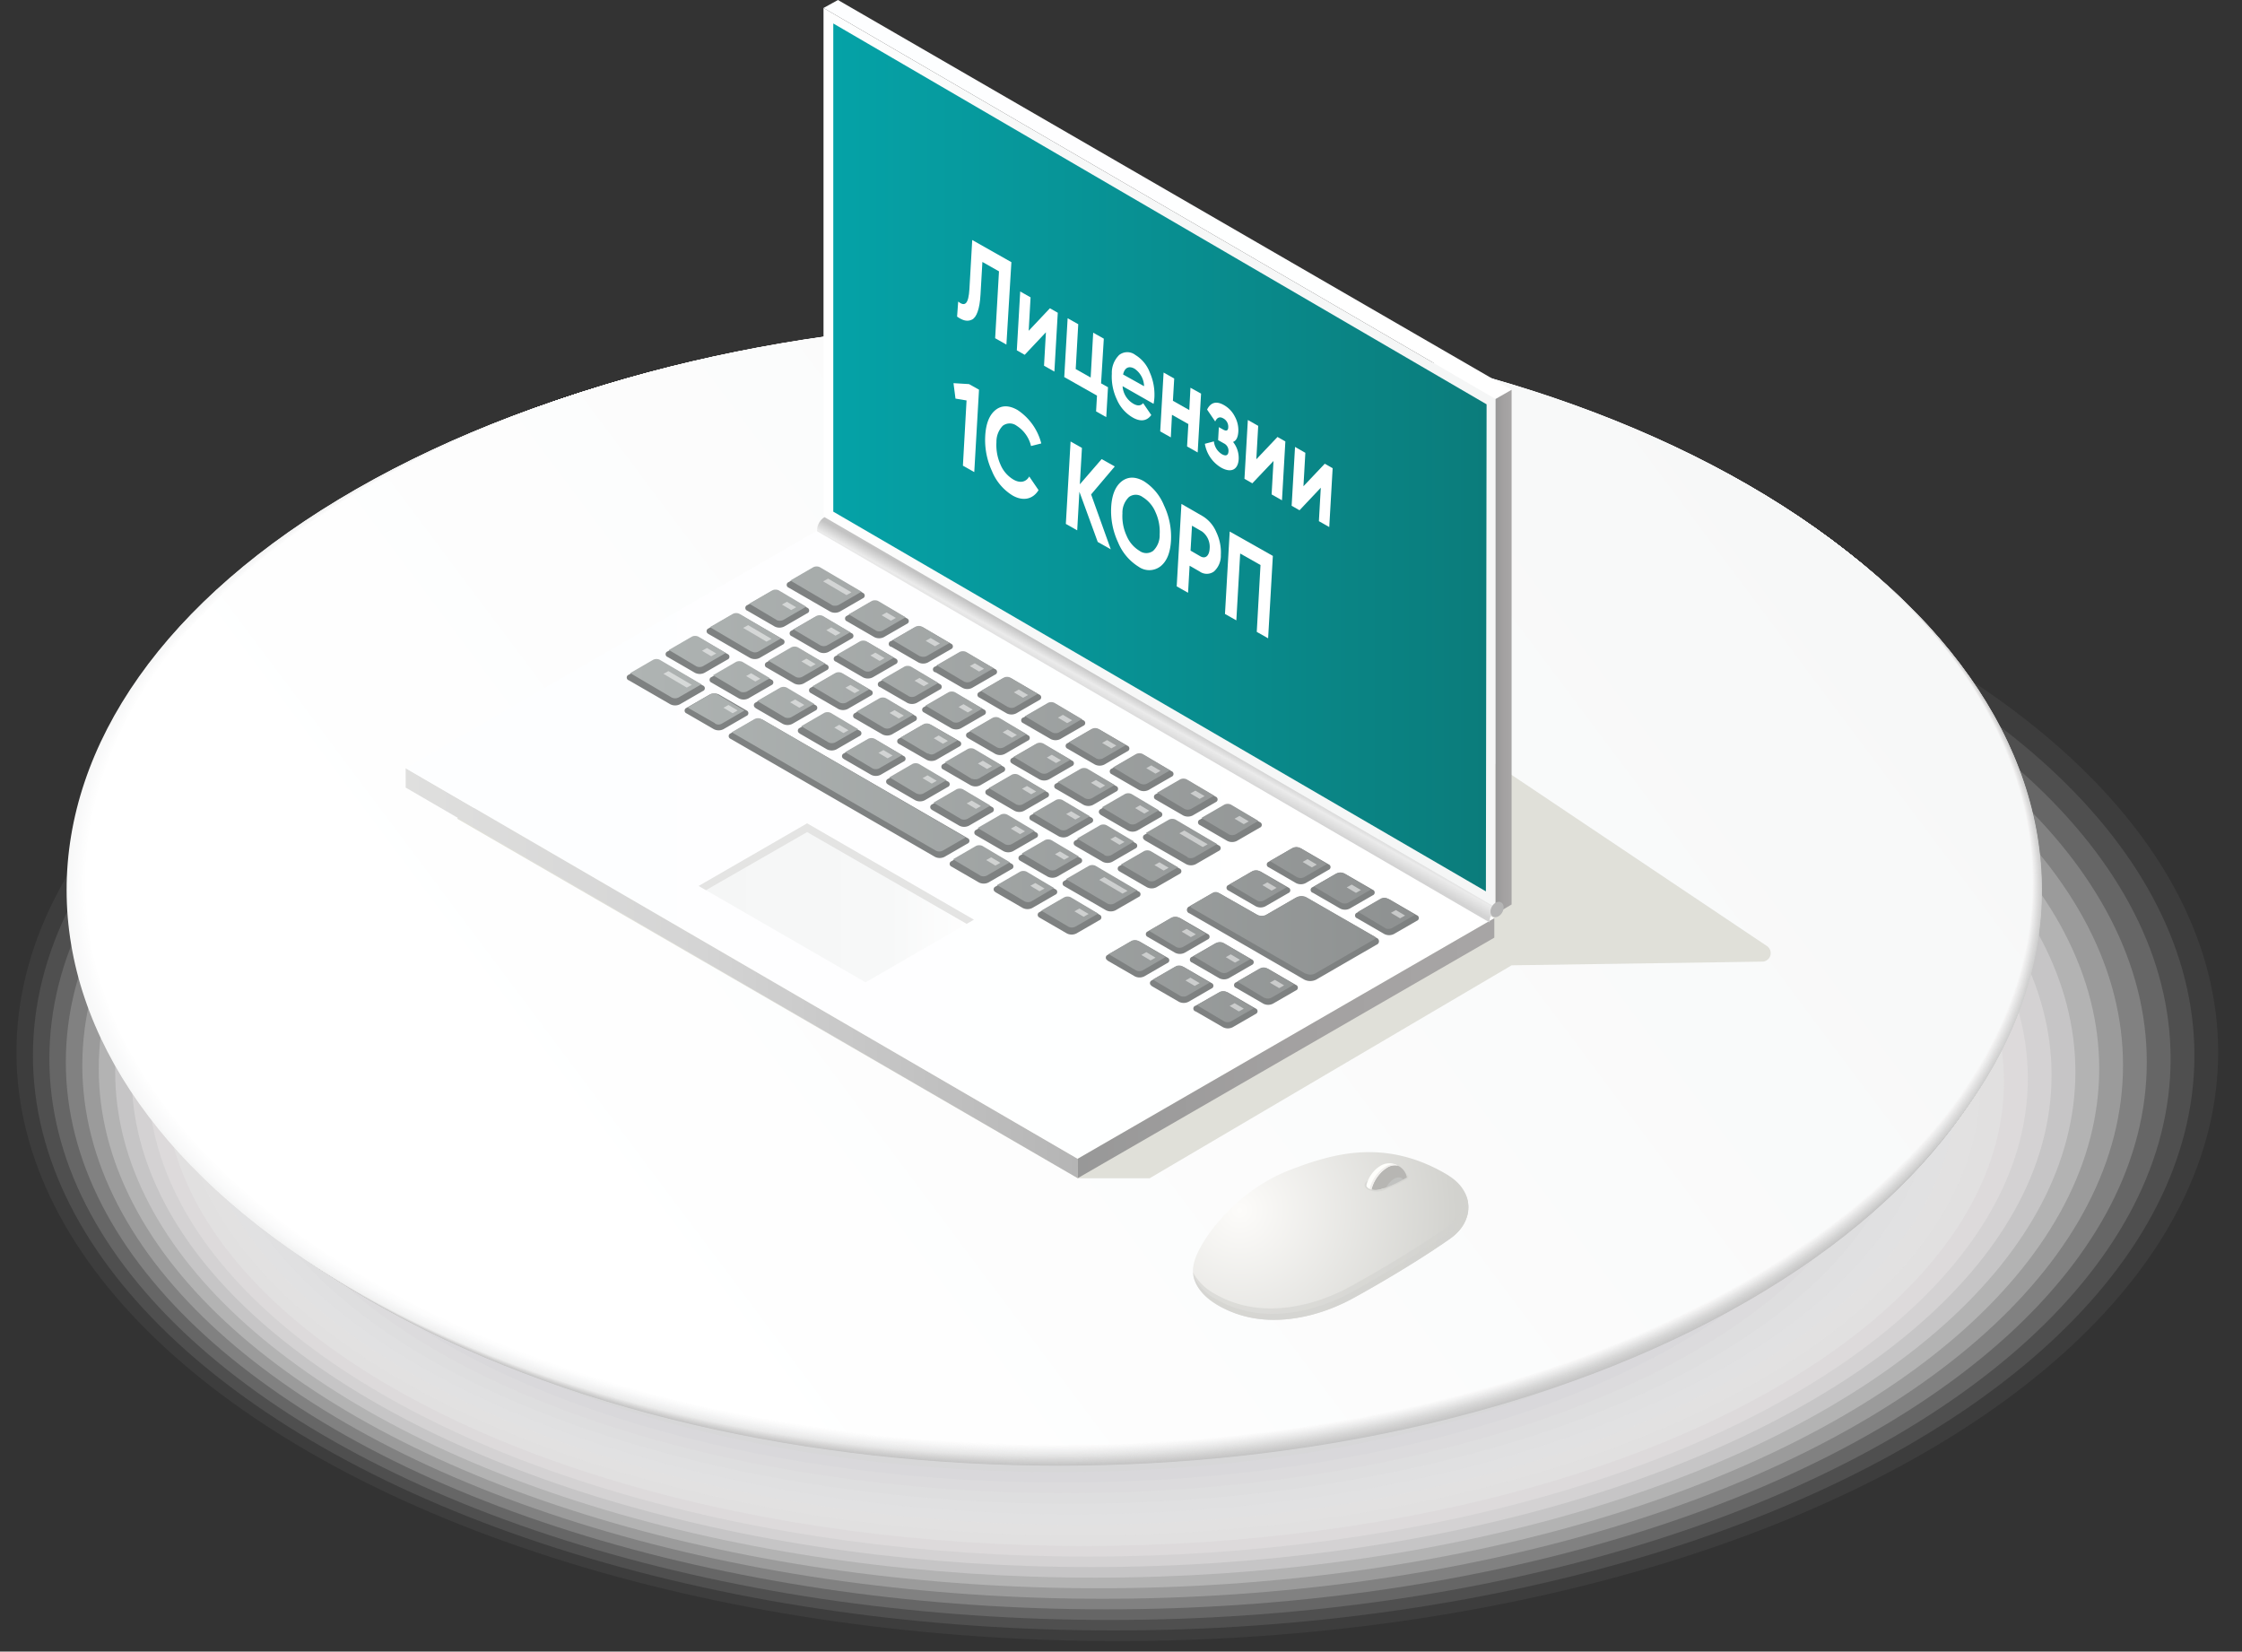 <svg xmlns="http://www.w3.org/2000/svg" xmlns:xlink="http://www.w3.org/1999/xlink" viewBox="0 0 450 331.48"><rect x="0" y="0" width="450" height="331.48" fill="#333333" stroke="none"/><defs><style>.cls-1{fill:none;}.cls-2{isolation:isolate;}.cls-3,.cls-69,.cls-85,.cls-89{mix-blend-mode:multiply;}.cls-4,.cls-80,.cls-91{fill:#fff;}.cls-4{opacity:0;}.cls-5{fill:#fbfbfb;opacity:0.05;}.cls-6{fill:#f8f7f7;opacity:0.1;}.cls-7{fill:#f5f5f5;opacity:0.14;}.cls-8{fill:#f3f2f2;opacity:0.19;}.cls-9{fill:#f0f0f0;opacity:0.24;}.cls-10{fill:#eee;opacity:0.29;}.cls-11{fill:#ecebec;opacity:0.33;}.cls-12{fill:#eae9e9;opacity:0.38;}.cls-13{fill:#e8e7e7;opacity:0.43;}.cls-14{fill:#e5e5e5;opacity:0.48;}.cls-15{fill:#e3e3e3;opacity:0.52;}.cls-16{fill:#e1e1e2;opacity:0.57;}.cls-17{fill:#dfdfe0;opacity:0.62;}.cls-18{fill:#ddddde;opacity:0.67;}.cls-19{fill:#dbdadc;opacity:0.71;}.cls-20{fill:#d8d8da;opacity:0.76;}.cls-21{fill:#d6d6d8;opacity:0.81;}.cls-22{fill:#d4d4d6;opacity:0.86;}.cls-23{fill:#d2d3d4;opacity:0.9;}.cls-24{fill:#d0d1d2;opacity:0.95;}.cls-25{fill:#cecfd0;}.cls-26{fill:#c4c4c4;}.cls-26,.cls-27,.cls-28,.cls-29,.cls-30,.cls-31,.cls-32,.cls-33,.cls-34,.cls-35,.cls-36,.cls-37,.cls-38,.cls-39,.cls-40,.cls-41,.cls-42,.cls-43,.cls-44,.cls-45,.cls-46,.cls-47,.cls-48,.cls-49,.cls-50,.cls-51,.cls-52,.cls-53,.cls-54,.cls-55,.cls-56,.cls-57,.cls-58,.cls-59,.cls-60,.cls-61,.cls-62,.cls-63,.cls-64,.cls-65,.cls-66,.cls-67,.cls-68{fill-rule:evenodd;}.cls-27{fill:url(#linear-gradient);}.cls-28{fill:url(#linear-gradient-2);}.cls-29{fill:url(#linear-gradient-3);}.cls-30{fill:url(#linear-gradient-4);}.cls-31{fill:url(#linear-gradient-5);}.cls-32{fill:url(#linear-gradient-6);}.cls-33{fill:url(#linear-gradient-7);}.cls-34{fill:url(#linear-gradient-8);}.cls-35{fill:url(#linear-gradient-9);}.cls-36{fill:url(#linear-gradient-10);}.cls-37{fill:url(#linear-gradient-11);}.cls-38{fill:url(#linear-gradient-12);}.cls-39{fill:url(#linear-gradient-13);}.cls-40{fill:url(#linear-gradient-14);}.cls-41{fill:url(#linear-gradient-15);}.cls-42{fill:url(#linear-gradient-16);}.cls-43{fill:url(#linear-gradient-17);}.cls-44{fill:url(#linear-gradient-18);}.cls-45{fill:url(#linear-gradient-19);}.cls-46{fill:url(#linear-gradient-20);}.cls-47{fill:url(#Безымянный_градиент_650);}.cls-48{fill:url(#linear-gradient-21);}.cls-49{fill:url(#linear-gradient-22);}.cls-50{fill:url(#linear-gradient-23);}.cls-51{fill:url(#linear-gradient-24);}.cls-52{fill:url(#linear-gradient-25);}.cls-53{fill:url(#linear-gradient-26);}.cls-54{fill:url(#linear-gradient-27);}.cls-55{fill:url(#linear-gradient-28);}.cls-56{fill:url(#linear-gradient-29);}.cls-57{fill:url(#linear-gradient-30);}.cls-58{fill:url(#linear-gradient-31);}.cls-59{fill:url(#linear-gradient-32);}.cls-60{fill:url(#linear-gradient-33);}.cls-61{fill:url(#linear-gradient-34);}.cls-62{fill:url(#linear-gradient-35);}.cls-63{fill:url(#linear-gradient-36);}.cls-64{fill:url(#linear-gradient-37);}.cls-65{fill:url(#linear-gradient-38);}.cls-66{fill:url(#linear-gradient-39);}.cls-67{fill:url(#linear-gradient-40);}.cls-68{fill:url(#Безымянный_градиент_3084);}.cls-69{fill:#e0e0d9;}.cls-70{fill:url(#Безымянный_градиент_113);}.cls-71{fill:url(#Безымянный_градиент_2581);}.cls-72{fill:url(#Безымянный_градиент_120);}.cls-73{fill:url(#Безымянный_градиент_116);}.cls-74{fill:url(#Безымянный_градиент_120-2);}.cls-75{fill:url(#GradientFill_121);}.cls-76{fill:url(#GradientFill_121-2);}.cls-77{fill:#7e8181;}.cls-78{fill:url(#Безымянный_градиент_301);}.cls-79{fill:url(#Безымянный_градиент_113-2);}.cls-80,.cls-89{opacity:0.5;}.cls-81{fill:#e4e4e3;}.cls-82{fill:url(#Безымянный_градиент_284);}.cls-83{fill:url(#Безымянный_градиент_116-2);}.cls-84{fill:url(#Безымянный_градиент_260);}.cls-85{fill:#d2d2ce;opacity:0.6;}.cls-86{clip-path:url(#clip-path);}.cls-87{fill:#fffffc;}.cls-88{fill:#b7b6b3;}.cls-89{fill:#cdcfce;}.cls-90{fill:#f1efed;}</style><linearGradient id="linear-gradient" x1="17.03" y1="181.18" x2="408.06" y2="181.18" gradientUnits="userSpaceOnUse"><stop offset="0" stop-color="#c6c6c6"/><stop offset="1" stop-color="#c5c4c4"/></linearGradient><linearGradient id="linear-gradient-2" x1="16.85" y1="181.06" x2="408.15" y2="181.06" gradientUnits="userSpaceOnUse"><stop offset="0" stop-color="#c9c8c8"/><stop offset="1" stop-color="#c5c5c5"/></linearGradient><linearGradient id="linear-gradient-3" x1="16.66" y1="180.93" x2="408.24" y2="180.93" gradientUnits="userSpaceOnUse"><stop offset="0" stop-color="#cbcaca"/><stop offset="1" stop-color="#c5c5c5"/></linearGradient><linearGradient id="linear-gradient-4" x1="16.48" y1="180.8" x2="408.33" y2="180.8" gradientUnits="userSpaceOnUse"><stop offset="0" stop-color="#cdcdcd"/><stop offset="1" stop-color="#c6c6c6"/></linearGradient><linearGradient id="linear-gradient-5" x1="16.29" y1="180.67" x2="408.42" y2="180.67" gradientUnits="userSpaceOnUse"><stop offset="0" stop-color="#cfcfcf"/><stop offset="1" stop-color="#c6c6c6"/></linearGradient><linearGradient id="linear-gradient-6" x1="16.11" y1="180.55" x2="408.51" y2="180.55" gradientUnits="userSpaceOnUse"><stop offset="0" stop-color="#d2d1d1"/><stop offset="1" stop-color="#c7c7c7"/></linearGradient><linearGradient id="linear-gradient-7" x1="15.92" y1="180.42" x2="408.6" y2="180.42" gradientUnits="userSpaceOnUse"><stop offset="0" stop-color="#d4d4d3"/><stop offset="1" stop-color="#c7c7c7"/></linearGradient><linearGradient id="linear-gradient-8" x1="15.74" y1="180.29" x2="408.69" y2="180.29" gradientUnits="userSpaceOnUse"><stop offset="0" stop-color="#d6d6d6"/><stop offset="1" stop-color="#c8c7c7"/></linearGradient><linearGradient id="linear-gradient-9" x1="15.55" y1="180.17" x2="408.78" y2="180.17" gradientUnits="userSpaceOnUse"><stop offset="0" stop-color="#d9d8d8"/><stop offset="1" stop-color="#c8c8c8"/></linearGradient><linearGradient id="linear-gradient-10" x1="15.37" y1="180.04" x2="408.86" y2="180.04" gradientUnits="userSpaceOnUse"><stop offset="0" stop-color="#dbdbda"/><stop offset="1" stop-color="#c9c8c8"/></linearGradient><linearGradient id="linear-gradient-11" x1="15.18" y1="179.91" x2="408.95" y2="179.91" gradientUnits="userSpaceOnUse"><stop offset="0" stop-color="#ddd"/><stop offset="1" stop-color="#c9c9c9"/></linearGradient><linearGradient id="linear-gradient-12" x1="15" y1="179.78" x2="409.04" y2="179.78" gradientUnits="userSpaceOnUse"><stop offset="0" stop-color="#e0e0df"/><stop offset="1" stop-color="#cac9c9"/></linearGradient><linearGradient id="linear-gradient-13" x1="14.81" y1="179.66" x2="409.13" y2="179.66" gradientUnits="userSpaceOnUse"><stop offset="0" stop-color="#e2e2e2"/><stop offset="1" stop-color="#cacaca"/></linearGradient><linearGradient id="linear-gradient-14" x1="14.63" y1="179.53" x2="409.22" y2="179.53" gradientUnits="userSpaceOnUse"><stop offset="0" stop-color="#e5e4e4"/><stop offset="1" stop-color="#cacaca"/></linearGradient><linearGradient id="linear-gradient-15" x1="14.45" y1="179.4" x2="409.31" y2="179.4" gradientUnits="userSpaceOnUse"><stop offset="0" stop-color="#e7e7e7"/><stop offset="1" stop-color="#cbcbcb"/></linearGradient><linearGradient id="linear-gradient-16" x1="14.26" y1="179.27" x2="409.4" y2="179.27" gradientUnits="userSpaceOnUse"><stop offset="0" stop-color="#eae9e9"/><stop offset="1" stop-color="#cbcbcb"/></linearGradient><linearGradient id="linear-gradient-17" x1="14.08" y1="179.15" x2="409.49" y2="179.15" gradientUnits="userSpaceOnUse"><stop offset="0" stop-color="#ececec"/><stop offset="1" stop-color="#ccc"/></linearGradient><linearGradient id="linear-gradient-18" x1="13.89" y1="179.02" x2="409.58" y2="179.02" gradientUnits="userSpaceOnUse"><stop offset="0" stop-color="#efefef"/><stop offset="1" stop-color="#ccc"/></linearGradient><linearGradient id="linear-gradient-19" x1="13.71" y1="178.89" x2="409.67" y2="178.89" gradientUnits="userSpaceOnUse"><stop offset="0" stop-color="#f2f1f1"/><stop offset="1" stop-color="#cdcdcc"/></linearGradient><linearGradient id="linear-gradient-20" x1="13.52" y1="178.77" x2="409.76" y2="178.77" gradientUnits="userSpaceOnUse"><stop offset="0" stop-color="#f4f4f4"/><stop offset="1" stop-color="#cdcdcd"/></linearGradient><linearGradient id="Безымянный_градиент_650" x1="13.34" y1="178.64" x2="409.85" y2="178.64" gradientUnits="userSpaceOnUse"><stop offset="0" stop-color="#f7f8f8"/><stop offset="1" stop-color="#cececd"/></linearGradient><linearGradient id="linear-gradient-21" x1="16.43" y1="184.54" x2="409.36" y2="172.51" gradientUnits="userSpaceOnUse"><stop offset="0" stop-color="#f8f8f8"/><stop offset="1" stop-color="#cfcfcf"/></linearGradient><linearGradient id="linear-gradient-22" x1="19.81" y1="190.25" x2="408.57" y2="166.43" gradientUnits="userSpaceOnUse"><stop offset="0" stop-color="#f8f8f8"/><stop offset="1" stop-color="#d1d1d1"/></linearGradient><linearGradient id="linear-gradient-23" x1="23.47" y1="195.75" x2="407.48" y2="160.4" gradientUnits="userSpaceOnUse"><stop offset="0" stop-color="#f8f9f9"/><stop offset="1" stop-color="#d3d3d3"/></linearGradient><linearGradient id="linear-gradient-24" x1="27.38" y1="201.02" x2="406.09" y2="154.44" gradientUnits="userSpaceOnUse"><stop offset="0" stop-color="#f8f9f9"/><stop offset="1" stop-color="#d5d5d5"/></linearGradient><linearGradient id="linear-gradient-25" x1="31.55" y1="206.07" x2="404.4" y2="148.58" gradientUnits="userSpaceOnUse"><stop offset="0" stop-color="#f9f9f9"/><stop offset="1" stop-color="#d7d7d6"/></linearGradient><linearGradient id="linear-gradient-26" x1="35.93" y1="210.86" x2="402.43" y2="142.82" gradientUnits="userSpaceOnUse"><stop offset="0" stop-color="#f9f9fa"/><stop offset="1" stop-color="#d9d8d8"/></linearGradient><linearGradient id="linear-gradient-27" x1="40.53" y1="215.4" x2="400.18" y2="137.17" gradientUnits="userSpaceOnUse"><stop offset="0" stop-color="#f9fafa"/><stop offset="1" stop-color="#dbdada"/></linearGradient><linearGradient id="linear-gradient-28" x1="45.31" y1="219.67" x2="397.66" y2="131.67" gradientUnits="userSpaceOnUse"><stop offset="0" stop-color="#fafafa"/><stop offset="1" stop-color="#dddcdc"/></linearGradient><linearGradient id="linear-gradient-29" x1="50.27" y1="223.67" x2="394.87" y2="126.31" gradientUnits="userSpaceOnUse"><stop offset="0" stop-color="#fafafb"/><stop offset="1" stop-color="#dedede"/></linearGradient><linearGradient id="linear-gradient-30" x1="55.38" y1="227.39" x2="391.84" y2="121.11" gradientUnits="userSpaceOnUse"><stop offset="0" stop-color="#fafbfb"/><stop offset="1" stop-color="#e0e0e0"/></linearGradient><linearGradient id="linear-gradient-31" x1="60.61" y1="230.83" x2="388.57" y2="116.09" gradientUnits="userSpaceOnUse"><stop offset="0" stop-color="#fbfbfb"/><stop offset="1" stop-color="#e2e2e2"/></linearGradient><linearGradient id="linear-gradient-32" x1="65.96" y1="233.98" x2="385.07" y2="111.25" gradientUnits="userSpaceOnUse"><stop offset="0" stop-color="#fbfbfc"/><stop offset="1" stop-color="#e4e4e4"/></linearGradient><linearGradient id="linear-gradient-33" x1="71.4" y1="236.84" x2="381.36" y2="106.61" gradientUnits="userSpaceOnUse"><stop offset="0" stop-color="#fcfcfc"/><stop offset="1" stop-color="#e7e6e6"/></linearGradient><linearGradient id="linear-gradient-34" x1="76.92" y1="239.4" x2="377.44" y2="102.18" gradientUnits="userSpaceOnUse"><stop offset="0" stop-color="#fcfcfc"/><stop offset="1" stop-color="#e8e8e8"/></linearGradient><linearGradient id="linear-gradient-35" x1="82.48" y1="241.68" x2="373.34" y2="97.96" gradientUnits="userSpaceOnUse"><stop offset="0" stop-color="#fcfdfd"/><stop offset="1" stop-color="#eaeaea"/></linearGradient><linearGradient id="linear-gradient-36" x1="88.08" y1="243.67" x2="369.06" y2="93.97" gradientUnits="userSpaceOnUse"><stop offset="0" stop-color="#fdfdfd"/><stop offset="1" stop-color="#ececec"/></linearGradient><linearGradient id="linear-gradient-37" x1="93.7" y1="245.37" x2="364.62" y2="90.2" gradientUnits="userSpaceOnUse"><stop offset="0" stop-color="#fdfdfd"/><stop offset="1" stop-color="#efeeee"/></linearGradient><linearGradient id="linear-gradient-38" x1="99.31" y1="246.79" x2="360.04" y2="86.67" gradientUnits="userSpaceOnUse"><stop offset="0" stop-color="#fefefe"/><stop offset="1" stop-color="#f1f0f0"/></linearGradient><linearGradient id="linear-gradient-39" x1="104.9" y1="247.94" x2="355.34" y2="83.38" gradientUnits="userSpaceOnUse"><stop offset="0" stop-color="#fefefe"/><stop offset="1" stop-color="#f3f3f3"/></linearGradient><linearGradient id="linear-gradient-40" x1="110.45" y1="248.82" x2="350.52" y2="80.34" gradientUnits="userSpaceOnUse"><stop offset="0" stop-color="#fff"/><stop offset="1" stop-color="#f5f5f5"/></linearGradient><linearGradient id="Безымянный_градиент_3084" x1="115.94" y1="249.43" x2="345.61" y2="77.54" gradientUnits="userSpaceOnUse"><stop offset="0" stop-color="#fff"/><stop offset="1" stop-color="#f7f8f8"/></linearGradient><linearGradient id="Безымянный_градиент_113" x1="2843.17" y1="92.52" x2="2978.06" y2="92.52" gradientTransform="matrix(-1, 0, 0, 1, 3143.35, 0)" gradientUnits="userSpaceOnUse"><stop offset="0" stop-color="#f5f6f6"/><stop offset="0.69" stop-color="#f7f8f8"/><stop offset="0.98" stop-color="#fefefe"/><stop offset="1" stop-color="#fff"/></linearGradient><linearGradient id="Безымянный_градиент_2581" x1="2844.98" y1="91.8" x2="2976.11" y2="91.8" gradientTransform="matrix(-1, 0, 0, 1, 3143.35, 0)" gradientUnits="userSpaceOnUse"><stop offset="0" stop-color="#0b7c7b"/><stop offset="1" stop-color="#05a2a7"/></linearGradient><linearGradient id="Безымянный_градиент_120" x1="-9399.47" y1="40.04" x2="-9261.35" y2="40.04" gradientTransform="translate(9564.76)" gradientUnits="userSpaceOnUse"><stop offset="0" stop-color="#fdfeff"/><stop offset="1" stop-color="#fff"/></linearGradient><linearGradient id="Безымянный_градиент_116" x1="-9483.34" y1="195.32" x2="-9348.44" y2="195.32" gradientTransform="translate(9564.76)" gradientUnits="userSpaceOnUse"><stop offset="0" stop-color="#dfdfde"/><stop offset="0.44" stop-color="#d4d4d4"/><stop offset="1" stop-color="#b5b5b5"/></linearGradient><linearGradient id="Безымянный_градиент_120-2" x1="-9483.34" y1="169.24" x2="-9264.83" y2="169.24" xlink:href="#Безымянный_градиент_120"/><linearGradient id="GradientFill_121" x1="429.1" y1="210.37" x2="519.45" y2="210.37" gradientTransform="matrix(-1, 0, 0, 1, 735.76, 0)" gradientUnits="userSpaceOnUse"><stop offset="0" stop-color="#a8a6a6"/><stop offset="0.52" stop-color="#a3a1a1"/><stop offset="1" stop-color="#989898"/></linearGradient><linearGradient id="GradientFill_121-2" x1="432.36" y1="130.83" x2="435.58" y2="130.83" xlink:href="#GradientFill_121"/><linearGradient id="Безымянный_градиент_301" x1="451.75" y1="159.42" x2="609.27" y2="159.42" gradientTransform="matrix(-1, 0, 0, 1, 735.76, 0)" gradientUnits="userSpaceOnUse"><stop offset="0" stop-color="#8e9191"/><stop offset="1" stop-color="#afb4b3"/></linearGradient><linearGradient id="Безымянный_градиент_113-2" x1="-9424.52" y1="181.2" x2="-9369.29" y2="181.2" gradientTransform="translate(9564.76)" xlink:href="#Безымянный_градиент_113"/><linearGradient id="Безымянный_градиент_284" x1="-9333.8" y1="146.38" x2="-9331.62" y2="142.48" gradientTransform="translate(9564.76)" gradientUnits="userSpaceOnUse"><stop offset="0" stop-color="#d3d3d3"/><stop offset="0.52" stop-color="#ebebeb"/><stop offset="1" stop-color="#c3c3c3"/></linearGradient><linearGradient id="Безымянный_градиент_116-2" x1="1599.22" y1="3064.32" x2="1601.76" y2="3064.32" gradientTransform="matrix(0, -0.93, -0.96, 0, 3248.67, 1676.57)" xlink:href="#Безымянный_градиент_116"/><radialGradient id="Безымянный_градиент_260" cx="2232.69" cy="242.88" r="43.63" gradientTransform="matrix(-1, 0, 0, 1, 2481.48, 0)" gradientUnits="userSpaceOnUse"><stop offset="0" stop-color="#fdfcfa"/><stop offset="1" stop-color="#d2d2ce"/></radialGradient><clipPath id="clip-path"><path class="cls-1" d="M282.52,236.25s-4.13,2.39-6.23,2.58a3.06,3.06,0,0,1-1.48-.26c-.51-.25-.81-.76-.62-1.78l.89-4.43s4-3.51,5.76-1.47S283.11,234.89,282.52,236.25Z"/></clipPath></defs><title>corp_1</title><g class="cls-2"><g id="Layer_2" data-name="Layer 2"><g id="Layer_1-2" data-name="Layer 1"><g class="cls-3"><ellipse class="cls-4" cx="225" cy="210.53" rx="225" ry="120.95"/><ellipse class="cls-5" cx="224.26" cy="211.19" rx="220.96" ry="118.18"/><ellipse class="cls-6" cx="223.53" cy="211.84" rx="216.92" ry="115.4"/><ellipse class="cls-7" cx="222.79" cy="212.5" rx="212.88" ry="112.63"/><ellipse class="cls-8" cx="222.05" cy="213.15" rx="208.84" ry="109.85"/><ellipse class="cls-9" cx="221.32" cy="213.81" rx="204.8" ry="107.07"/><ellipse class="cls-10" cx="220.58" cy="214.47" rx="200.76" ry="104.3"/><ellipse class="cls-11" cx="219.84" cy="215.12" rx="196.72" ry="101.52"/><ellipse class="cls-12" cx="219.1" cy="215.78" rx="192.68" ry="98.74"/><ellipse class="cls-13" cx="218.37" cy="216.44" rx="188.64" ry="95.97"/><ellipse class="cls-14" cx="217.63" cy="217.09" rx="184.59" ry="93.19"/><ellipse class="cls-15" cx="216.89" cy="217.75" rx="180.55" ry="90.41"/><ellipse class="cls-16" cx="216.16" cy="218.41" rx="176.51" ry="87.64"/><ellipse class="cls-17" cx="215.42" cy="219.06" rx="172.47" ry="84.86"/><ellipse class="cls-18" cx="214.68" cy="219.72" rx="168.43" ry="82.09"/><ellipse class="cls-19" cx="213.95" cy="220.38" rx="164.39" ry="79.31"/><ellipse class="cls-20" cx="213.21" cy="221.03" rx="160.35" ry="76.53"/><ellipse class="cls-21" cx="212.47" cy="221.69" rx="156.31" ry="73.76"/><ellipse class="cls-22" cx="211.74" cy="222.35" rx="152.27" ry="70.98"/><ellipse class="cls-23" cx="211" cy="223" rx="148.23" ry="68.2"/><ellipse class="cls-24" cx="210.26" cy="223.66" rx="144.19" ry="65.43"/><ellipse class="cls-25" cx="209.53" cy="224.32" rx="140.15" ry="62.65"/></g><path class="cls-26" d="M74.46,101.48c76.25-44.05,200-44.05,276.31,0s76.27,115.6,0,159.64-200.06,44.08-276.31,0S-1.86,145.56,74.46,101.48Z"/><path class="cls-27" d="M74.31,101.32c76.3-44.07,200.15-44.07,276.5,0s76.33,115.64,0,159.7-200.2,44.1-276.5,0S-2.06,145.42,74.31,101.32Z"/><path class="cls-28" d="M74.17,101.17c76.35-44.08,200.29-44.08,276.7,0s76.38,115.69,0,159.76-200.34,44.11-276.7,0S-2.26,145.28,74.17,101.17Z"/><path class="cls-29" d="M74,101c76.41-44.1,200.43-44.1,276.89,0s76.43,115.73,0,159.81S150.43,305,74,260.83-2.46,145.14,74,101Z"/><path class="cls-30" d="M73.88,100.85c76.46-44.11,200.57-44.11,277.08,0s76.49,115.77,0,159.87-200.62,44.14-277.08,0S-2.66,145,73.88,100.85Z"/><path class="cls-31" d="M73.74,100.7c76.51-44.13,200.71-44.13,277.28,0s76.54,115.81,0,159.93-200.76,44.16-277.28,0S-2.85,144.86,73.74,100.7Z"/><path class="cls-32" d="M73.59,100.54c76.57-44.15,200.85-44.15,277.47,0s76.59,115.85,0,160-200.9,44.17-277.47,0S-3.05,144.72,73.59,100.54Z"/><path class="cls-33" d="M73.45,100.39c76.62-44.16,201-44.16,277.67,0s76.65,115.89,0,160-201,44.19-277.67,0S-3.25,144.58,73.45,100.39Z"/><path class="cls-34" d="M73.3,100.23c76.67-44.18,201.13-44.18,277.86,0s76.7,115.93,0,160.1S150,304.54,73.3,260.33-3.45,144.44,73.3,100.23Z"/><path class="cls-35" d="M73.16,100.08c76.73-44.19,201.27-44.19,278.05,0s76.75,116,0,160.16-201.32,44.22-278.05,0S-3.65,144.3,73.16,100.08Z"/><path class="cls-36" d="M73,99.92c76.78-44.21,201.41-44.21,278.25,0s76.81,116,0,160.21-201.46,44.24-278.25,0S-3.85,144.16,73,99.92Z"/><path class="cls-37" d="M72.87,99.76c76.83-44.22,201.55-44.22,278.44,0s76.86,116.06,0,160.27S149.7,304.29,72.87,260-4,144,72.87,99.76Z"/><path class="cls-38" d="M72.72,99.61c76.89-44.24,201.7-44.24,278.63,0s76.92,116.1,0,160.33-201.75,44.27-278.63,0S-4.24,143.88,72.72,99.61Z"/><path class="cls-39" d="M72.58,99.45c76.94-44.26,201.84-44.26,278.83,0s77,116.14,0,160.38-201.89,44.28-278.83,0S-4.44,143.74,72.58,99.45Z"/><path class="cls-40" d="M72.43,99.3c77-44.27,202-44.27,279,0s77,116.18,0,160.44-202,44.3-279,0S-4.64,143.6,72.43,99.3Z"/><path class="cls-41" d="M72.29,99.14c77-44.29,202.12-44.29,279.21,0s77.08,116.22,0,160.5-202.17,44.32-279.21,0S-4.84,143.46,72.29,99.14Z"/><path class="cls-42" d="M72.14,99c77.1-44.3,202.26-44.3,279.41,0s77.13,116.26,0,160.55-202.31,44.33-279.41,0S-5,143.32,72.14,99Z"/><path class="cls-43" d="M72,98.83c77.16-44.32,202.4-44.32,279.6,0s77.18,116.3,0,160.61-202.45,44.35-279.6,0S-5.23,143.18,72,98.83Z"/><path class="cls-44" d="M71.86,98.67c77.21-44.33,202.54-44.33,279.8,0s77.24,116.35,0,160.67-202.59,44.36-279.8,0S-5.43,143,71.86,98.67Z"/><path class="cls-45" d="M71.71,98.52c77.26-44.35,202.68-44.35,280,0s77.29,116.39,0,160.73-202.73,44.38-280,0S-5.63,142.9,71.71,98.52Z"/><path class="cls-46" d="M71.57,98.36C148.88,54,274.38,54,351.75,98.36s77.34,116.43,0,160.78-202.87,44.39-280.18,0S-5.83,142.76,71.57,98.36Z"/><path class="cls-47" d="M71.42,98.21c77.37-44.38,203-44.38,280.38,0s77.4,116.47,0,160.84-203,44.41-280.38,0S-6,142.62,71.42,98.21Z"/><path class="cls-48" d="M71.57,98.16c77.32-44.37,202.82-44.37,280.18,0s77.34,116.43,0,160.78-202.87,44.39-280.18,0S-5.83,142.56,71.57,98.16Z"/><path class="cls-49" d="M71.71,98.12c77.26-44.35,202.68-44.35,280,0s77.29,116.39,0,160.73-202.73,44.38-280,0S-5.63,142.5,71.71,98.12Z"/><path class="cls-50" d="M71.86,98.07c77.21-44.33,202.54-44.33,279.8,0s77.24,116.35,0,160.67-202.59,44.36-279.8,0S-5.43,142.43,71.86,98.07Z"/><path class="cls-51" d="M72,98c77.16-44.32,202.4-44.32,279.6,0s77.18,116.3,0,160.61S149.16,303,72,258.64-5.23,142.37,72,98Z"/><path class="cls-52" d="M72.14,98c77.1-44.3,202.26-44.3,279.41,0s77.13,116.26,0,160.55-202.31,44.33-279.41,0S-5,142.31,72.14,98Z"/><path class="cls-53" d="M72.29,97.94c77-44.29,202.12-44.29,279.21,0s77.08,116.22,0,160.5-202.17,44.32-279.21,0S-4.84,142.25,72.29,97.94Z"/><path class="cls-54" d="M72.43,97.89c77-44.27,202-44.27,279,0s77,116.18,0,160.44-202,44.3-279,0S-4.64,142.19,72.43,97.89Z"/><path class="cls-55" d="M72.58,97.85c76.94-44.26,201.84-44.26,278.83,0s77,116.14,0,160.38-201.89,44.28-278.83,0S-4.44,142.13,72.58,97.85Z"/><path class="cls-56" d="M72.72,97.8c76.89-44.24,201.7-44.24,278.63,0s76.92,116.1,0,160.33-201.75,44.27-278.63,0S-4.24,142.07,72.72,97.8Z"/><path class="cls-57" d="M72.87,97.75c76.83-44.22,201.55-44.22,278.44,0s76.86,116.06,0,160.27S149.7,302.28,72.87,258-4,142,72.87,97.75Z"/><path class="cls-58" d="M73,97.71c76.78-44.21,201.41-44.21,278.25,0s76.81,116,0,160.21-201.46,44.24-278.25,0S-3.85,141.95,73,97.71Z"/><path class="cls-59" d="M73.16,97.66c76.73-44.19,201.27-44.19,278.05,0s76.75,116,0,160.16-201.32,44.22-278.05,0S-3.65,141.89,73.16,97.66Z"/><path class="cls-60" d="M73.3,97.62c76.67-44.18,201.13-44.18,277.86,0s76.7,115.93,0,160.1S150,301.92,73.3,257.72-3.45,141.82,73.3,97.62Z"/><path class="cls-61" d="M73.45,97.57c76.62-44.16,201-44.16,277.67,0s76.65,115.89,0,160-201,44.19-277.67,0S-3.25,141.76,73.45,97.57Z"/><path class="cls-62" d="M73.59,97.53c76.57-44.15,200.85-44.15,277.47,0s76.59,115.85,0,160-200.9,44.17-277.47,0S-3.05,141.7,73.59,97.53Z"/><path class="cls-63" d="M73.74,97.48c76.51-44.13,200.71-44.13,277.28,0s76.54,115.81,0,159.93-200.76,44.16-277.28,0S-2.85,141.64,73.74,97.48Z"/><path class="cls-64" d="M73.88,97.44c76.46-44.11,200.57-44.11,277.08,0s76.49,115.77,0,159.87-200.62,44.14-277.08,0S-2.66,141.58,73.88,97.44Z"/><path class="cls-65" d="M74,97.39c76.41-44.1,200.43-44.1,276.89,0s76.43,115.73,0,159.81-200.48,44.13-276.89,0S-2.46,141.52,74,97.39Z"/><path class="cls-66" d="M74.17,97.35c76.35-44.08,200.29-44.08,276.7,0s76.38,115.69,0,159.76-200.34,44.11-276.7,0S-2.26,141.46,74.17,97.35Z"/><path class="cls-67" d="M74.31,97.3c76.3-44.07,200.15-44.07,276.5,0s76.33,115.64,0,159.7-200.2,44.1-276.5,0S-2.06,141.4,74.31,97.3Z"/><path class="cls-68" d="M74.46,97.26c76.25-44.05,200-44.05,276.31,0s76.27,115.6,0,159.64S150.71,301,74.46,256.9-1.86,141.34,74.46,97.26Z"/><path class="cls-69" d="M353.67,193l-50.26.74-72.68,42.75-14.38,0L91.72,164.29l90.79-54.21L260.84,127l93.76,62.84A1.71,1.71,0,0,1,353.67,193Z"/><g id="_14" data-name="14"><polygon class="cls-70" points="300.18 80.08 165.29 1.6 165.29 105.05 300.18 183.44 300.18 80.08"/><polygon class="cls-71" points="298.38 81.15 167.25 4.71 167.25 102.69 298.24 178.9 298.38 81.15"/><polygon class="cls-72" points="303.4 78.23 168.19 0 165.29 1.6 300.18 80.08 303.4 78.23"/><polygon class="cls-73" points="216.31 232.57 81.42 154.18 81.43 158.07 216.32 236.46 216.31 232.57"/><polygon class="cls-74" points="299.93 184.29 165.04 105.9 81.42 154.18 216.31 232.57 299.93 184.29"/><polygon class="cls-75" points="299.93 184.29 299.93 188.19 216.32 236.46 216.31 232.57 299.93 184.29"/><polygon class="cls-76" points="300.18 183.44 300.18 80.08 303.4 78.23 303.4 181.53 300.18 183.44"/><path class="cls-77" d="M146.65,148.29l41,23.68a2.13,2.13,0,0,0,1.93,0l4.61-2.66a.59.59,0,0,0,0-1.11l-41-23.68a2.13,2.13,0,0,0-1.93,0l-4.61,2.66A.59.59,0,0,0,146.65,148.29Zm94.2,16.2,4.61-2.66a2.13,2.13,0,0,1,1.93,0l5.48,3.17a.59.59,0,0,1,0,1.11l-4.61,2.66a2.13,2.13,0,0,1-1.93,0l-5.48-3.17A.59.59,0,0,1,240.84,164.49Zm-8.86-4,5.48,3.17a2.13,2.13,0,0,0,1.93,0L244,161a.59.59,0,0,0,0-1.11l-5.48-3.17a2.13,2.13,0,0,0-1.93,0L232,159.38A.59.59,0,0,0,232,160.49Zm-8.86-5.11,5.48,3.17a2.13,2.13,0,0,0,1.93,0l4.61-2.66a.59.59,0,0,0,0-1.11l-5.48-3.17a2.13,2.13,0,0,0-1.93,0l-4.61,2.66A.59.59,0,0,0,223.13,155.38Zm-8.86-5.11,5.48,3.17a2.13,2.13,0,0,0,1.93,0l4.61-2.66a.59.59,0,0,0,0-1.11l-5.48-3.17a2.13,2.13,0,0,0-1.93,0l-4.61,2.66A.59.59,0,0,0,214.28,150.27Zm-8.86-5.11,5.48,3.17a2.13,2.13,0,0,0,1.93,0l4.61-2.66a.59.59,0,0,0,0-1.11L212,141.38a2.13,2.13,0,0,0-1.93,0L205.42,144A.59.59,0,0,0,205.42,145.15ZM196.57,140l5.48,3.17a2.13,2.13,0,0,0,1.93,0l4.61-2.66a.59.59,0,0,0,0-1.11l-5.48-3.17a2.13,2.13,0,0,0-1.93,0l-4.61,2.66A.59.59,0,0,0,196.57,140Zm-8.86-5.11,5.48,3.17a2.13,2.13,0,0,0,1.93,0l4.61-2.66a.59.59,0,0,0,0-1.11l-5.48-3.17a2.13,2.13,0,0,0-1.93,0l-4.61,2.66A.59.59,0,0,0,187.71,134.93Zm-8.86-5.11,5.48,3.17a2.13,2.13,0,0,0,1.93,0l4.61-2.66a.59.59,0,0,0,0-1.11L185.4,126a2.13,2.13,0,0,0-1.93,0l-4.61,2.66A.59.59,0,0,0,178.86,129.82ZM170,124.7l5.48,3.17a2.13,2.13,0,0,0,1.93,0l4.61-2.66a.59.59,0,0,0,0-1.11l-5.48-3.17a2.13,2.13,0,0,0-1.93,0L170,123.59A.59.59,0,0,0,170,124.7Zm-11.71-6.76,8.34,4.81a2.13,2.13,0,0,0,1.93,0l4.61-2.66a.59.59,0,0,0,0-1.11l-8.34-4.81a2.13,2.13,0,0,0-1.93,0l-4.61,2.66A.59.59,0,0,0,158.29,117.94Zm89.8,80.33,5.48,3.17a2.13,2.13,0,0,0,1.93,0l4.61-2.66a.59.59,0,0,0,0-1.11l-5.48-3.17a2.13,2.13,0,0,0-1.93,0l-4.61,2.66A.59.59,0,0,0,248.09,198.28Zm-8.86-5.11,5.48,3.17a2.13,2.13,0,0,0,1.93,0l4.61-2.66a.59.59,0,0,0,0-1.11l-5.48-3.17a2.13,2.13,0,0,0-1.93,0l-4.61,2.66A.59.59,0,0,0,239.23,193.17Zm-8.86-5.11,5.48,3.17a2.13,2.13,0,0,0,1.93,0l4.61-2.66a.59.59,0,0,0,0-1.11l-5.48-3.17a2.13,2.13,0,0,0-1.93,0l-4.61,2.66A.59.59,0,0,0,230.38,188.05ZM240,203l5.48,3.17a2.13,2.13,0,0,0,1.93,0l4.61-2.66a.59.59,0,0,0,0-1.11l-5.48-3.17a2.13,2.13,0,0,0-1.93,0L240,201.84A.59.59,0,0,0,240,203Zm-8.86-5.11,5.48,3.17a2.13,2.13,0,0,0,1.93,0l4.61-2.66a.59.59,0,0,0,0-1.11l-5.48-3.17a2.13,2.13,0,0,0-1.93,0l-4.61,2.66A.59.59,0,0,0,231.14,197.84Zm-8.86-5.11,5.48,3.17a2.13,2.13,0,0,0,1.93,0l4.61-2.66a.59.59,0,0,0,0-1.11l-5.48-3.17a2.13,2.13,0,0,0-1.93,0l-4.61,2.66A.59.59,0,0,0,222.28,192.73Zm7.46-24.15,8.34,4.81a2.13,2.13,0,0,0,1.93,0l4.61-2.66a.59.59,0,0,0,0-1.11l-8.34-4.81a2.13,2.13,0,0,0-1.93,0l-4.61,2.66A.59.59,0,0,0,229.74,168.58Zm-8.86-5.11,5.48,3.17a2.13,2.13,0,0,0,1.93,0l4.61-2.66a.59.59,0,0,0,0-1.11l-5.48-3.17a2.13,2.13,0,0,0-1.93,0l-4.61,2.66A.59.59,0,0,0,220.89,163.47ZM212,158.36l5.48,3.17a2.13,2.13,0,0,0,1.93,0l4.61-2.66a.59.59,0,0,0,0-1.11l-5.48-3.17a2.13,2.13,0,0,0-1.93,0L212,157.24A.59.59,0,0,0,212,158.36Zm-8.86-5.11,5.48,3.17a2.13,2.13,0,0,0,1.93,0l4.61-2.66a.59.59,0,0,0,0-1.11l-5.48-3.17a2.13,2.13,0,0,0-1.93,0l-4.61,2.66A.59.59,0,0,0,203.18,153.24Zm-8.86-5.11,5.48,3.17a2.13,2.13,0,0,0,1.93,0l4.61-2.66a.59.59,0,0,0,0-1.11l-5.48-3.17a2.13,2.13,0,0,0-1.93,0L194.32,147A.59.59,0,0,0,194.32,148.13ZM185.47,143l5.48,3.17a2.13,2.13,0,0,0,1.93,0l4.61-2.66a.59.59,0,0,0,0-1.11L192,139.24a2.13,2.13,0,0,0-1.93,0l-4.61,2.66A.59.59,0,0,0,185.47,143Zm-8.86-5.11,5.48,3.17a2.13,2.13,0,0,0,1.93,0l4.61-2.66a.59.59,0,0,0,0-1.11l-5.48-3.17a2.13,2.13,0,0,0-1.93,0l-4.61,2.66A.59.59,0,0,0,176.61,137.91Zm-8.86-5.11,5.48,3.17a2.13,2.13,0,0,0,1.93,0l4.61-2.66a.59.59,0,0,0,0-1.11L174.3,129a2.13,2.13,0,0,0-1.93,0l-4.61,2.66A.59.59,0,0,0,167.75,132.79Zm-8.86-5.11,5.48,3.17a2.13,2.13,0,0,0,1.93,0l4.61-2.66a.59.59,0,0,0,0-1.11l-5.48-3.17a2.13,2.13,0,0,0-1.93,0l-4.61,2.66A.59.59,0,0,0,158.9,127.68ZM150,122.57l5.48,3.17a2.13,2.13,0,0,0,1.93,0l4.61-2.66a.59.59,0,0,0,0-1.11l-5.48-3.17a2.13,2.13,0,0,0-1.93,0L150,121.45A.59.59,0,0,0,150,122.57Zm74.71,52.33,5.48,3.17a2.13,2.13,0,0,0,1.93,0l4.61-2.66a.59.59,0,0,0,0-1.11l-5.48-3.17a2.13,2.13,0,0,0-1.93,0l-4.61,2.66A.59.59,0,0,0,224.75,174.9Zm-8.86-5.11,5.48,3.17a2.13,2.13,0,0,0,1.93,0l4.61-2.66a.59.59,0,0,0,0-1.11L222.44,166a2.13,2.13,0,0,0-1.93,0l-4.61,2.66A.59.59,0,0,0,215.9,169.78ZM207,164.67l5.48,3.17a2.13,2.13,0,0,0,1.93,0l4.61-2.66a.59.59,0,0,0,0-1.11l-5.48-3.17a2.13,2.13,0,0,0-1.93,0L207,163.56A.59.59,0,0,0,207,164.67Zm-8.86-5.11,5.48,3.17a2.13,2.13,0,0,0,1.93,0l4.61-2.66a.59.59,0,0,0,0-1.11l-5.48-3.17a2.13,2.13,0,0,0-1.93,0l-4.61,2.66A.59.59,0,0,0,198.19,159.56Zm10.51,24.61,5.48,3.17a2.13,2.13,0,0,0,1.93,0l4.61-2.66a.59.59,0,0,0,0-1.11l-5.48-3.17a2.13,2.13,0,0,0-1.93,0l-4.61,2.66A.59.59,0,0,0,208.69,184.17Zm-8.86-5.11,5.48,3.17a2.13,2.13,0,0,0,1.93,0l4.61-2.66a.59.59,0,0,0,0-1.11l-5.48-3.17a2.13,2.13,0,0,0-1.93,0l-4.61,2.66A.59.59,0,0,0,199.84,179.05ZM191,173.94l5.48,3.17a2.13,2.13,0,0,0,1.93,0l4.61-2.66a.59.59,0,0,0,0-1.11l-5.48-3.17a2.13,2.13,0,0,0-1.93,0L191,172.83A.59.59,0,0,0,191,173.94ZM137.8,143.18l5.48,3.17a2.13,2.13,0,0,0,1.93,0l4.61-2.66a.59.59,0,0,0,0-1.11l-5.48-3.17a2.13,2.13,0,0,0-1.93,0l-4.61,2.66A.59.59,0,0,0,137.8,143.18Zm-11.6-6.65,8.34,4.82a2.13,2.13,0,0,0,1.93,0l4.61-2.66a.59.59,0,0,0,0-1.11l-8.34-4.82a2.13,2.13,0,0,0-1.93,0l-4.61,2.66A.59.59,0,0,0,126.2,136.54Zm63.14,17.91,5.48,3.17a2.13,2.13,0,0,0,1.93,0l4.61-2.66a.59.59,0,0,0,0-1.11l-5.48-3.17a2.13,2.13,0,0,0-1.93,0l-4.61,2.66A.59.59,0,0,0,189.33,154.44Zm-8.86-5.11L186,152.5a2.13,2.13,0,0,0,1.93,0l4.61-2.66a.59.59,0,0,0,0-1.11L187,145.56a2.13,2.13,0,0,0-1.93,0l-4.61,2.66A.59.59,0,0,0,180.48,149.33Zm-8.86-5.11,5.48,3.17a2.13,2.13,0,0,0,1.93,0l4.61-2.66a.59.59,0,0,0,0-1.11l-5.48-3.17a2.13,2.13,0,0,0-1.93,0l-4.61,2.66A.59.59,0,0,0,171.62,144.22Zm-8.86-5.11,5.48,3.17a2.13,2.13,0,0,0,1.93,0l4.61-2.66a.59.59,0,0,0,0-1.11l-5.48-3.17a2.13,2.13,0,0,0-1.93,0L162.77,138A.59.59,0,0,0,162.77,139.11ZM153.91,134l5.48,3.17a2.13,2.13,0,0,0,1.93,0l4.61-2.66a.59.59,0,0,0,0-1.11l-5.48-3.17a2.13,2.13,0,0,0-1.93,0l-4.61,2.66A.59.59,0,0,0,153.91,134Zm-11.71-6.76,8.34,4.81a2.13,2.13,0,0,0,1.93,0l4.61-2.66a.59.59,0,0,0,0-1.11l-8.34-4.81a2.13,2.13,0,0,0-1.93,0l-4.61,2.66A.59.59,0,0,0,142.2,127.23Zm71.45,50.64,8.34,4.81a2.13,2.13,0,0,0,1.93,0l4.61-2.66a.59.59,0,0,0,0-1.11l-8.34-4.81a2.13,2.13,0,0,0-1.93,0l-4.61,2.66A.59.59,0,0,0,213.65,177.87Zm-8.86-5.11,5.48,3.17a2.13,2.13,0,0,0,1.93,0l4.61-2.66a.59.59,0,0,0,0-1.11L211.34,169a2.13,2.13,0,0,0-1.93,0l-4.61,2.66A.59.59,0,0,0,204.79,172.76Zm-8.86-5.11,5.48,3.17a2.13,2.13,0,0,0,1.93,0l4.61-2.66a.59.59,0,0,0,0-1.11l-5.48-3.17a2.13,2.13,0,0,0-1.93,0l-4.61,2.66A.59.59,0,0,0,195.94,167.65Zm-8.86-5.11,5.48,3.17a2.13,2.13,0,0,0,1.93,0l4.61-2.66a.59.59,0,0,0,0-1.11l-5.48-3.17a2.13,2.13,0,0,0-1.93,0l-4.61,2.66A.59.59,0,0,0,187.08,162.53Zm-8.86-5.11,5.48,3.17a2.13,2.13,0,0,0,1.93,0l4.61-2.66a.59.59,0,0,0,0-1.11l-5.48-3.17a2.13,2.13,0,0,0-1.93,0l-4.61,2.66A.59.59,0,0,0,178.23,157.42Zm-8.86-5.11,5.48,3.17a2.13,2.13,0,0,0,1.93,0l4.61-2.66a.59.59,0,0,0,0-1.11l-5.48-3.17a2.13,2.13,0,0,0-1.93,0l-4.61,2.66A.59.59,0,0,0,169.37,152.31Zm-8.86-5.11,5.48,3.17a2.13,2.13,0,0,0,1.93,0l4.61-2.66a.59.59,0,0,0,0-1.11l-5.48-3.17a2.13,2.13,0,0,0-1.93,0l-4.61,2.66A.59.59,0,0,0,160.52,147.2Zm-8.86-5.11,5.48,3.17a2.13,2.13,0,0,0,1.93,0l4.61-2.66a.59.59,0,0,0,0-1.11l-5.48-3.17a2.13,2.13,0,0,0-1.93,0L151.66,141A.59.59,0,0,0,151.66,142.08ZM142.81,137l5.48,3.17a2.13,2.13,0,0,0,1.93,0l4.61-2.66a.59.59,0,0,0,0-1.11l-5.48-3.17a2.13,2.13,0,0,0-1.93,0l-4.61,2.66A.59.59,0,0,0,142.81,137ZM134,131.86l5.48,3.17a2.13,2.13,0,0,0,1.93,0l4.61-2.66a.59.59,0,0,0,0-1.11l-5.48-3.17a2.13,2.13,0,0,0-1.93,0L134,130.74A.59.59,0,0,0,134,131.86Zm138.37,52.43,5.48,3.17a2.13,2.13,0,0,0,1.93,0l4.61-2.66a.59.59,0,0,0,0-1.11l-5.48-3.17a2.13,2.13,0,0,0-1.93,0l-4.61,2.66A.59.59,0,0,0,272.33,184.28Zm-8.86-5.11,5.48,3.17a2.13,2.13,0,0,0,1.93,0l4.61-2.66a.59.59,0,0,0,0-1.11L270,175.39a2.13,2.13,0,0,0-1.93,0l-4.61,2.66A.59.59,0,0,0,263.47,179.17Zm-8.86-5.11,5.48,3.17a2.13,2.13,0,0,0,1.93,0l4.61-2.66a.59.59,0,0,0,0-1.11l-5.48-3.17a2.13,2.13,0,0,0-1.93,0l-4.61,2.66A.59.59,0,0,0,254.62,174.06Zm-8.08,4.66,5.48,3.17a2.13,2.13,0,0,0,1.93,0l4.61-2.66a.59.59,0,0,0,0-1.11l-5.48-3.17a2.13,2.13,0,0,0-1.93,0l-4.61,2.66A.59.59,0,0,0,246.54,178.72Zm-7.84,4.57,23.05,13.31a2.65,2.65,0,0,0,2.4,0l12.11-7a.73.73,0,0,0,0-1.38l-13.9-8a2.65,2.65,0,0,0-2.4,0l-6.07,3.51a1.5,1.5,0,0,1-1.35,0l-7.75-4.41a1.77,1.77,0,0,0-1.6,0l-4.51,2.6A.73.73,0,0,0,238.7,183.3Z"/><path class="cls-78" d="M187.86,170.74l-41-23.77,4.62-2.67a1.53,1.53,0,0,1,1.34,0l41,23.77-4.62,2.67a1.53,1.53,0,0,1-1.34,0ZM214.47,186,209,182.76l4.61-2.67a1.41,1.41,0,0,1,.67-.15,1.38,1.38,0,0,1,.67.16l5.48,3.26L215.81,186a1.53,1.53,0,0,1-1.34,0Zm7.81-4.65-8.34-4.91,4.62-2.67a1.53,1.53,0,0,1,1.34,0l8.34,4.91-4.62,2.67a1.53,1.53,0,0,1-1.34,0Zm-16.67-.47-5.48-3.26,4.61-2.67a1.41,1.41,0,0,1,.67-.15,1.38,1.38,0,0,1,.67.16l5.48,3.26L207,180.91a1.53,1.53,0,0,1-1.34,0Zm24.91-4.16L225,173.49l4.62-2.67a1.53,1.53,0,0,1,1.34,0l5.48,3.25-4.61,2.67a1.56,1.56,0,0,1-1.34,0Zm-33.77-1-5.48-3.26,4.61-2.67a1.41,1.41,0,0,1,.67-.15,1.38,1.38,0,0,1,.67.16l5.48,3.26-4.62,2.67a1.53,1.53,0,0,1-1.34,0Zm13.81-1.18-5.48-3.25,4.62-2.67a1.53,1.53,0,0,1,1.34,0l5.48,3.26-4.62,2.67a1.53,1.53,0,0,1-1.34,0Zm27.8-2.53L230,167.17l4.62-2.67a1.53,1.53,0,0,1,1.34,0l8.34,4.91-4.62,2.67a1.53,1.53,0,0,1-1.34,0Zm-16.7-.45-5.48-3.26,4.61-2.67a1.41,1.41,0,0,1,.67-.15,1.39,1.39,0,0,1,.67.16l5.48,3.25L223,171.64a1.53,1.53,0,0,1-1.34,0Zm-78.16-26.41L138,142l4.61-2.67a1.41,1.41,0,0,1,.67-.15,1.38,1.38,0,0,1,.67.16l5.48,3.26-4.61,2.67a1.41,1.41,0,0,1-.67.15A1.38,1.38,0,0,1,143.52,145.22Zm58.2,24.27-5.48-3.25,4.62-2.67a1.53,1.53,0,0,1,1.34,0l5.48,3.26-4.62,2.67a1.53,1.53,0,0,1-1.34,0Zm44.9-2-5.48-3.26,4.62-2.67a1.53,1.53,0,0,1,1.34,0l5.48,3.25L248,167.46a1.53,1.53,0,0,1-1.34,0Zm-33.8-.93-5.48-3.26,4.61-2.67a1.41,1.41,0,0,1,.67-.15,1.38,1.38,0,0,1,.67.16l5.48,3.26-4.62,2.67a1.53,1.53,0,0,1-1.34,0Zm13.84-1.2-5.48-3.26,4.62-2.67a1.53,1.53,0,0,1,1.34,0l5.48,3.26L228,165.32a1.53,1.53,0,0,1-1.34,0Zm-33.8-.94-5.48-3.26,4.61-2.67a1.41,1.41,0,0,1,.67-.15,1.38,1.38,0,0,1,.67.16l5.48,3.25-4.62,2.67a1.53,1.53,0,0,1-1.34,0Zm44.9-2-5.48-3.26,4.61-2.67a1.41,1.41,0,0,1,.67-.15,1.38,1.38,0,0,1,.67.16l5.48,3.25-4.62,2.67a1.53,1.53,0,0,1-1.34,0Zm-33.8-.93-5.48-3.26,4.61-2.67a1.41,1.41,0,0,1,.67-.15,1.38,1.38,0,0,1,.67.16l5.48,3.26-4.62,2.67a1.53,1.53,0,0,1-1.34,0Zm13.84-1.2-5.48-3.26,4.62-2.67a1.53,1.53,0,0,1,1.34,0l5.48,3.26-4.62,2.67a1.53,1.53,0,0,1-1.34,0Zm-33.8-.94L178.52,156l4.61-2.67a1.41,1.41,0,0,1,.67-.15,1.38,1.38,0,0,1,.67.16l5.48,3.25-4.62,2.67a1.53,1.53,0,0,1-1.34,0Zm44.9-2L223.43,154l4.61-2.67a1.41,1.41,0,0,1,.67-.15,1.39,1.39,0,0,1,.67.16l5.48,3.26-4.62,2.67a1.53,1.53,0,0,1-1.34,0Zm-33.8-.93L189.62,153l4.61-2.67a1.41,1.41,0,0,1,.67-.15,1.38,1.38,0,0,1,.67.16l5.48,3.25-4.61,2.67a1.41,1.41,0,0,1-.67.15A1.38,1.38,0,0,1,195.11,156.3Zm13.84-1.2-5.48-3.26,4.62-2.67a1.53,1.53,0,0,1,1.34,0l5.48,3.25-4.62,2.67a1.53,1.53,0,0,1-1.34,0Zm-33.8-.94-5.48-3.26,4.61-2.67a1.41,1.41,0,0,1,.67-.15,1.38,1.38,0,0,1,.67.16l5.48,3.26-4.62,2.67a1.53,1.53,0,0,1-1.34,0Zm44.9-2-5.48-3.26,4.61-2.67a1.41,1.41,0,0,1,.67-.15,1.39,1.39,0,0,1,.67.16l5.48,3.26-4.62,2.67a1.53,1.53,0,0,1-1.34,0Zm-33.8-.93-5.48-3.26,4.61-2.67a1.41,1.41,0,0,1,.67-.15,1.38,1.38,0,0,1,.67.16l5.48,3.25-4.61,2.67a1.41,1.41,0,0,1-.67.15A1.38,1.38,0,0,1,186.25,151.18ZM200.1,150l-5.48-3.26,4.61-2.67a1.41,1.41,0,0,1,.67-.15,1.38,1.38,0,0,1,.67.16l5.48,3.26L201.44,150a1.53,1.53,0,0,1-1.34,0ZM166.3,149l-5.48-3.25,4.61-2.67a1.41,1.41,0,0,1,.67-.15,1.39,1.39,0,0,1,.67.16l5.48,3.26L167.64,149a1.41,1.41,0,0,1-.67.15A1.38,1.38,0,0,1,166.3,149Zm44.9-2-5.48-3.26,4.61-2.67a1.41,1.41,0,0,1,.67-.15,1.38,1.38,0,0,1,.67.16l5.48,3.25L212.54,147a1.41,1.41,0,0,1-.67.15A1.38,1.38,0,0,1,211.2,147Zm-33.8-.93-5.48-3.26,4.61-2.67a1.41,1.41,0,0,1,.67-.15,1.38,1.38,0,0,1,.67.16l5.48,3.26-4.61,2.67a1.41,1.41,0,0,1-.67.15A1.38,1.38,0,0,1,177.4,146.07Zm13.84-1.2-5.48-3.26,4.61-2.67a1.41,1.41,0,0,1,.67-.15,1.38,1.38,0,0,1,.67.16l5.48,3.26-4.62,2.67a1.53,1.53,0,0,1-1.34,0Zm-33.8-.94L152,140.68l4.61-2.67a1.41,1.41,0,0,1,.67-.15,1.38,1.38,0,0,1,.67.16l5.48,3.25-4.61,2.67a1.41,1.41,0,0,1-.67.15A1.38,1.38,0,0,1,157.44,143.93Zm44.9-2-5.48-3.26,4.61-2.67a1.41,1.41,0,0,1,.67-.15,1.38,1.38,0,0,1,.67.16l5.48,3.25-4.61,2.67a1.41,1.41,0,0,1-.67.15A1.38,1.38,0,0,1,202.35,141.89Zm-33.8-.93-5.48-3.26,4.61-2.67a1.41,1.41,0,0,1,.67-.15,1.38,1.38,0,0,1,.67.16l5.48,3.26L169.89,141a1.41,1.41,0,0,1-.67.15A1.38,1.38,0,0,1,168.54,141ZM134.83,140l-8.34-4.91,4.61-2.67a1.41,1.41,0,0,1,.67-.15,1.38,1.38,0,0,1,.67.16l8.34,4.91L136.17,140a1.53,1.53,0,0,1-1.34,0Zm47.56-.28-5.48-3.26,4.61-2.67a1.41,1.41,0,0,1,.67-.15,1.39,1.39,0,0,1,.67.16l5.48,3.26-4.62,2.67a1.53,1.53,0,0,1-1.34,0Zm-33.8-.94-5.48-3.26,4.61-2.67a1.41,1.41,0,0,1,.67-.15,1.38,1.38,0,0,1,.67.16l5.48,3.25-4.61,2.67a1.41,1.41,0,0,1-.67.15A1.38,1.38,0,0,1,148.59,138.82Zm44.9-2L188,133.52l4.61-2.67a1.41,1.41,0,0,1,.67-.15,1.38,1.38,0,0,1,.67.16l5.48,3.26-4.61,2.67a1.41,1.41,0,0,1-.67.15A1.38,1.38,0,0,1,193.49,136.78Zm-33.8-.93-5.48-3.26,4.61-2.67a1.41,1.41,0,0,1,.67-.15,1.38,1.38,0,0,1,.67.16l5.48,3.25L161,135.85a1.41,1.41,0,0,1-.67.15A1.39,1.39,0,0,1,159.69,135.85Zm13.84-1.2L168,131.39l4.61-2.67a1.41,1.41,0,0,1,.67-.15,1.38,1.38,0,0,1,.67.16l5.48,3.25-4.61,2.67a1.41,1.41,0,0,1-.67.15A1.38,1.38,0,0,1,173.53,134.64Zm-33.8-.94-5.48-3.26,4.61-2.67a1.41,1.41,0,0,1,.67-.15,1.38,1.38,0,0,1,.67.16l5.48,3.26-4.61,2.67a1.41,1.41,0,0,1-.67.15A1.38,1.38,0,0,1,139.73,133.71Zm44.9-2-5.48-3.26,4.61-2.67a1.41,1.41,0,0,1,.67-.15,1.38,1.38,0,0,1,.67.16l5.48,3.26L186,131.67a1.41,1.41,0,0,1-.67.15A1.38,1.38,0,0,1,184.64,131.67Zm-33.8-.93-8.34-4.91,4.61-2.67a1.41,1.41,0,0,1,.67-.15,1.38,1.38,0,0,1,.67.16l8.34,4.91-4.61,2.67a1.41,1.41,0,0,1-.67.15A1.38,1.38,0,0,1,150.83,130.73ZM245.72,205l-5.48-3.26,4.61-2.67a1.41,1.41,0,0,1,.67-.15,1.38,1.38,0,0,1,.67.16l5.48,3.26L247.06,205a1.41,1.41,0,0,1-.67.15A1.38,1.38,0,0,1,245.72,205Zm-81-75.44-5.48-3.26,4.61-2.67a1.41,1.41,0,0,1,.67-.15,1.38,1.38,0,0,1,.67.16l5.48,3.25L166,129.53a1.41,1.41,0,0,1-.67.15A1.38,1.38,0,0,1,164.68,129.53Zm11.1-3-5.48-3.26,4.61-2.67a1.41,1.41,0,0,1,.67-.15,1.38,1.38,0,0,1,.67.16l5.48,3.25-4.61,2.67a1.41,1.41,0,0,1-.67.15A1.38,1.38,0,0,1,175.78,126.55Zm78,73.74L248.33,197l4.62-2.67a1.53,1.53,0,0,1,1.34,0l5.48,3.26-4.62,2.67a1.53,1.53,0,0,1-1.34,0Zm-16.95-.44-5.48-3.26,4.61-2.67a1.41,1.41,0,0,1,.67-.15,1.38,1.38,0,0,1,.67.16l5.48,3.26-4.61,2.67a1.41,1.41,0,0,1-.67.15A1.38,1.38,0,0,1,236.87,199.86Zm-81-75.44-5.48-3.26,4.61-2.67a1.41,1.41,0,0,1,.67-.15,1.38,1.38,0,0,1,.67.16l5.48,3.26-4.61,2.67a1.41,1.41,0,0,1-.67.15A1.38,1.38,0,0,1,155.82,124.42Zm11.1-3-8.34-4.91,4.61-2.67a1.41,1.41,0,0,1,.67-.15,1.39,1.39,0,0,1,.67.16l8.34,4.9-4.61,2.67a1.41,1.41,0,0,1-.67.15A1.38,1.38,0,0,1,166.93,121.44Zm95.07,74-23.05-13.31v-.36l4.51-2.61a1.06,1.06,0,0,1,.5-.11,1.1,1.1,0,0,1,.51.11l7.75,4.41a2,2,0,0,0,1,.24,2,2,0,0,0,1-.24l6.07-3.51a2.06,2.06,0,0,1,1.81,0l13.9,8v.36l-12.11,7a2.06,2.06,0,0,1-1.81,0Zm-17-.27-5.48-3.26,4.62-2.67a1.53,1.53,0,0,1,1.34,0l5.48,3.25-4.62,2.67a1.53,1.53,0,0,1-1.34,0ZM228,194.75l-5.48-3.26,4.61-2.67a1.41,1.41,0,0,1,.67-.15,1.38,1.38,0,0,1,.67.16l5.48,3.26-4.61,2.67a1.41,1.41,0,0,1-.67.15A1.39,1.39,0,0,1,228,194.75Zm8.09-4.68-5.48-3.26,4.61-2.67a1.41,1.41,0,0,1,.67-.15,1.38,1.38,0,0,1,.67.16l5.48,3.25-4.62,2.67a1.53,1.53,0,0,1-1.34,0Zm42-3.77L272.57,183l4.61-2.67a1.41,1.41,0,0,1,.67-.15,1.38,1.38,0,0,1,.67.16l5.48,3.26-4.61,2.67a1.41,1.41,0,0,1-.67.15A1.38,1.38,0,0,1,278.06,186.3Zm-8.86-5.11-5.48-3.26,4.62-2.67a1.53,1.53,0,0,1,1.34,0l5.48,3.26-4.61,2.67a1.56,1.56,0,0,1-1.34,0Zm-16.93-.45-5.48-3.26,4.61-2.67a1.41,1.41,0,0,1,.67-.15,1.39,1.39,0,0,1,.67.16l5.48,3.26-4.61,2.67a1.41,1.41,0,0,1-.67.15A1.38,1.38,0,0,1,252.27,180.74Zm8.08-4.66-5.48-3.26,4.62-2.67a1.53,1.53,0,0,1,1.34,0l5.48,3.25-4.61,2.67a1.56,1.56,0,0,1-1.34,0Z"/><path class="cls-79" d="M140.25,177.82l33.48,19.33h0l21.71-12.54a0,0,0,0,0,0,0L162,165.25h0l-21.71,12.54A0,0,0,0,0,140.25,177.82Z"/><path class="cls-80" d="M248.65,203l-1.85-1.1,1-.56,1.85,1.1Zm8.09-4.68-1.85-1.1,1-.56,1.85,1.1Zm-16.95-.44-1.85-1.1,1-.56,1.85,1.1Zm8.09-4.68-1.85-1.1,1-.56,1.85,1.1Zm-16.95-.44-1.85-1.1,1-.56,1.85,1.1Zm8.09-4.68-1.85-1.1,1-.56,1.85,1.1Zm42-3.77-1.85-1.1,1-.56,1.85,1.1Zm-8.86-5.11-1.85-1.1,1-.56,1.85,1.1Zm-16.93-.45-1.85-1.1,1-.56,1.85,1.1Zm8.07-4.66-1.85-1.1,1-.56,1.85,1.1ZM217.5,184l-1.85-1.1,1-.56,1.85,1.1Zm7.81-4.65-4.69-2.76,1-.55,4.69,2.76Zm-16.66-.47-1.85-1.1,1-.56,1.85,1.1Zm24.91-4.16-1.85-1.1,1-.56,1.85,1.1Zm-33.77-1-1.85-1.1,1-.56,1.85,1.1Zm13.81-1.18-1.85-1.1,1-.56,1.85,1.1ZM241.4,170l-4.69-2.76,1-.55,4.69,2.76Zm-16.7-.45-1.85-1.1,1-.56,1.85,1.1Zm-77.64-26.4-1.85-1.1,1-.56,1.85,1.1Zm57.68,24.26-1.85-1.1,1-.56,1.85,1.1Zm44.9-2-1.85-1.1,1-.56,1.85,1.1Zm-33.8-.93-1.85-1.1,1-.56,1.85,1.1Zm13.84-1.2-1.85-1.1,1-.56,1.85,1.1Zm-33.8-.94-1.85-1.1,1-.56,1.85,1.1Zm44.9-2-1.85-1.1,1-.56,1.85,1.1Zm-33.8-.93-1.85-1.1,1-.56,1.85,1.1Zm13.84-1.2-1.85-1.1,1-.56,1.85,1.1Zm-33.8-.94-1.85-1.1,1-.56,1.85,1.1Zm44.9-2-1.85-1.1,1-.56,1.85,1.1Zm-33.8-.93-1.85-1.1,1-.56,1.85,1.1Zm13.84-1.2-1.85-1.1,1-.56,1.85,1.1Zm-33.8-.94-1.85-1.1,1-.56,1.85,1.1Zm44.9-2-1.85-1.1,1-.56,1.85,1.1Zm-33.8-.93-1.85-1.1,1-.56,1.85,1.1Zm13.84-1.2-1.85-1.1,1-.56,1.85,1.1Zm-33.8-.94-1.85-1.1,1-.56,1.85,1.1Zm44.9-2-1.86-1.1,1-.56,1.85,1.1Zm-33.8-.94-1.85-1.1,1-.56,1.86,1.1Zm13.84-1.2-1.85-1.1,1-.56,1.85,1.1Zm-33.8-.94-1.85-1.1,1-.56,1.85,1.1Zm44.9-2-1.85-1.1,1-.56,1.85,1.1Zm-33.8-.93-1.85-1.1,1-.56,1.86,1.1ZM137.85,138l-4.69-2.76,1-.55,4.69,2.76Zm47.56-.28-1.85-1.1,1-.56,1.85,1.1Zm-33.8-.94-1.85-1.1,1-.56,1.85,1.1Zm44.9-2-1.85-1.1,1-.56,1.85,1.1Zm-33.8-.93-1.85-1.1,1-.56,1.85,1.1Zm13.84-1.2-1.85-1.1,1-.56,1.85,1.1Zm-33.8-.94-1.85-1.1,1-.56,1.85,1.1Zm44.9-2-1.85-1.1,1-.56,1.85,1.1Zm-33.8-.93-4.69-2.76,1-.55,4.69,2.76Zm13.85-1.2-1.85-1.1,1-.56,1.85,1.1Zm11.1-3-1.85-1.1,1-.56,1.86,1.1Zm-20-2.14-1.86-1.1,1-.56,1.86,1.1Zm11.1-3-4.69-2.76,1-.55,4.69,2.76Z"/><path class="cls-81" d="M162,165.25h0l33.48,19.33a0,0,0,0,1,0,0l-1.46.84L162,167h0L141.7,178.66l-1.46-.84a0,0,0,0,1,0,0Z"/></g><path class="cls-82" d="M164.25,105.25a3.55,3.55,0,0,1,.57-.9,2.68,2.68,0,0,1,.68-.56l135,78.52a2.68,2.68,0,0,0-.68.56,3.55,3.55,0,0,0-.57.9,2.81,2.81,0,0,0-.26,1.12c0,.09,0,.17,0,.25L164,106.62c0-.08,0-.16,0-.25A2.81,2.81,0,0,1,164.25,105.25Z"/><ellipse class="cls-83" cx="299.75" cy="183.72" rx="1.64" ry="1.19" transform="matrix(0.5, -0.87, 0.87, 0.5, -9.23, 351.46)"/><path class="cls-84" d="M240.05,252.23c1.81-4.62,8.65-13.54,19-17.47,8.27-3.15,18.71-6.37,31.09.8a14.8,14.8,0,0,1,1.34.88c4.48,3.29,4.34,8.82-.44,12.17-8.79,6.16-19.47,11.95-19.47,11.95a37.09,37.09,0,0,1-8.36,3.33c-7.11,1.81-13.42,1.16-18.77-1.95-3.38-2-5.06-4.53-5-7.11A8.38,8.38,0,0,1,240.05,252.23Z"/><path class="cls-85" d="M274.79,236.82l3.49-1.9a3.52,3.52,0,0,1,3.93.61c.86.74.47,1-.55,1.54l-3.51,1.65a4.16,4.16,0,0,1-3.65,0C273.57,238.09,273.77,237.31,274.79,236.82Z"/><g class="cls-86"><g class="cls-2"><path class="cls-87" d="M277.05,234a3.39,3.39,0,0,1,3.43-.11l-5,8C273,240,274.21,235.71,277.05,234Z"/><path class="cls-88" d="M275.52,237.94a7.32,7.32,0,0,1,2.92-3.62,2.94,2.94,0,0,1,1.69-.45,1.69,1.69,0,0,1,.71.22A3.17,3.17,0,0,1,282.3,236c.86,3-2.66,8.17-6.24,6.27C275,241.69,274.75,239.93,275.52,237.94Z"/><path class="cls-89" d="M278,238.84a4.58,4.58,0,0,1,1.82-2.26,1.83,1.83,0,0,1,1.05-.28c1,.09,1.36,1.37.78,2.86a4.58,4.58,0,0,1-1.82,2.27,1.82,1.82,0,0,1-1,.28C277.79,241.62,277.44,240.34,278,238.84Z"/><path class="cls-90" d="M275.17,237.73l.14-.34a8,8,0,0,1,1.3-2,6,6,0,0,1,1.48-1.25,2.93,2.93,0,0,1,1.69-.45,1.69,1.69,0,0,1,.71.22l.35.2a1.69,1.69,0,0,0-.71-.22,2.94,2.94,0,0,0-1.69.45,6,6,0,0,0-1.48,1.25,8,8,0,0,0-1.3,2l-.14.34c-.77,2-.51,3.75.53,4.36l-.35-.2C274.66,241.49,274.4,239.73,275.17,237.73Z"/></g></g><path class="cls-85" d="M243.78,259.65c5.35,3.11,11.66,3.76,18.77,1.95a37.1,37.1,0,0,0,8.36-3.33s10.68-5.78,19.47-11.95c2.66-1.86,3.87-4.4,3.67-6.84,1.47,3.06.47,6.68-3,9.14-8.79,6.16-19.47,11.95-19.47,11.95a37.08,37.08,0,0,1-8.36,3.33c-7.11,1.81-13.42,1.16-18.77-1.95-3.15-1.83-4.8-4.19-5-6.59A10.67,10.67,0,0,0,243.78,259.65Z"/><path class="cls-85" d="M244.1,260.75c5.35,3.11,11.66,3.76,18.77,1.95a37.08,37.08,0,0,0,8.36-3.33s10.68-5.78,19.47-11.95c2.84-2,4-4.75,3.6-7.35,1.08,2.92,0,6.24-3.29,8.55-8.79,6.16-19.47,11.95-19.47,11.95a37.08,37.08,0,0,1-8.36,3.33c-7.11,1.81-13.42,1.16-18.77-1.95-2.92-1.7-4.54-3.85-4.92-6.07A10.08,10.08,0,0,0,244.1,260.75Z"/><path class="cls-91" d="M192.32,60.53c1.35,1.06,2.08.54,2.26-2.58l.56-9.78L203,52.62,202,69.16l-2.26-1.28.77-13.42-3.33-1.89-.38,6.57c-.16,2.86-.79,4.55-1.7,5s-1.84.23-3-.6Z"/><path class="cls-91" d="M210.73,61.87l1.58.9-.68,11.81-2.08-1.18.38-6.71-4.26,4.52-1.58-.9.68-11.81,2.08,1.18-.38,6.71Z"/><path class="cls-91" d="M221,76.94l1.39.78-.35,6L220,82.57l.18-3.17-6.57-3.72.68-11.81,2.13,1.2-.51,9,3,1.7.51-9,2.13,1.2Z"/><path class="cls-91" d="M225.32,77.51a4.38,4.38,0,0,0,2.2,3.54c.81.46,1.46.41,1.92-.14l1.64,2.39c-.91,1.22-2.16,1.39-3.74.49a7.67,7.67,0,0,1-3.18-3.63,10.71,10.71,0,0,1-1-5.17,5,5,0,0,1,1.48-3.75,2.64,2.64,0,0,1,3.24,0,7,7,0,0,1,2.89,3.49,11,11,0,0,1,.93,5.11,9.9,9.9,0,0,1-.16,1.21Zm4.31,0A4.38,4.38,0,0,0,227.72,74c-1.14-.64-2-.21-2.3,1.16Z"/><path class="cls-91" d="M238.94,77.82,241.07,79l-.68,11.81-2.13-1.21.26-4.49-3.29-1.86L235,87.78l-2.13-1.2.68-11.81,2.13,1.2-.26,4.47,3.29,1.86Z"/><path class="cls-91" d="M248.62,92.18c-.12,2-1.43,2.85-3.54,1.66a6.87,6.87,0,0,1-3.25-4.77l1.82-.48a3.39,3.39,0,0,0,1.61,2.57c.79.45,1.26.23,1.31-.53a1.65,1.65,0,0,0-.91-1.64l-1.17-.66.15-2.6.89.5c.64.36,1,.19,1-.55a1.89,1.89,0,0,0-1-1.71q-1.06-.6-1.62.62l-1.63-2.39c.73-1.46,1.86-1.76,3.38-.9a5.44,5.44,0,0,1,2.19,2.31,5.64,5.64,0,0,1,.7,3c-.07,1.16-.41,1.84-1.06,2.09A5.14,5.14,0,0,1,248.62,92.18Z"/><path class="cls-91" d="M256.41,87.7l1.58.9-.68,11.81-2.08-1.18.38-6.71L251.36,97l-1.58-.9.68-11.81,2.08,1.18-.38,6.71Z"/><path class="cls-91" d="M265.9,93.07l1.58.9-.68,11.81-2.08-1.18.38-6.71-4.27,4.52-1.58-.9.68-11.81L262,90.88l-.38,6.71Z"/><path class="cls-91" d="M194.5,77.09l2,1.12-.95,16.54-2.28-1.29L194,80.37,191.78,80l-.4-3.1Z"/><path class="cls-91" d="M199.1,94.54a14.79,14.79,0,0,1-1.35-7.08c.14-2.43.82-4.17,2.05-5.16s2.72-1,4.45,0A11.41,11.41,0,0,1,209,89l-2.06.52a6.59,6.59,0,0,0-2.87-4.06,2.32,2.32,0,0,0-2.81,0A4.6,4.6,0,0,0,200,88.74a9.57,9.57,0,0,0,.8,4.48,6.35,6.35,0,0,0,2.64,3.05c1.32.75,2.51.49,3.14-.64l1.87,2.74c-1.13,1.83-3.08,2.28-5.19,1.09A10.27,10.27,0,0,1,199.1,94.54Z"/><path class="cls-91" d="M222.95,110.25l-2.62-1.48-3.68-10.08-.44,7.75-2.28-1.29.95-16.54,2.28,1.29-.42,7.3,4.38-5.06,2.63,1.48L219,99.23Z"/><path class="cls-91" d="M228.53,113.74a10.38,10.38,0,0,1-4.12-4.89,14.86,14.86,0,0,1-1.38-7.1q.21-3.62,2.08-5.12c1.27-1,2.74-1,4.4-.1a10.33,10.33,0,0,1,4.12,4.91,14.6,14.6,0,0,1,1.4,7.09c-.14,2.41-.83,4.12-2.1,5.13A3.68,3.68,0,0,1,228.53,113.74Zm.18-3.19a2.29,2.29,0,0,0,2.75,0,4.34,4.34,0,0,0,1.3-3.29,9.36,9.36,0,0,0-.85-4.5,6.42,6.42,0,0,0-2.57-3,2.29,2.29,0,0,0-2.75,0,4.34,4.34,0,0,0-1.3,3.29,9.36,9.36,0,0,0,.85,4.51A6.36,6.36,0,0,0,228.71,110.55Z"/><path class="cls-91" d="M241.42,103.61a6.84,6.84,0,0,1,2.71,3.19,9.41,9.41,0,0,1,.91,4.59,4.27,4.27,0,0,1-1.37,3.3,2.45,2.45,0,0,1-2.9,0l-2-1.15-.31,5.43-2.28-1.29.95-16.54Zm-.46,8.06c1,.55,1.75-.13,1.83-1.55a3.83,3.83,0,0,0-1.54-3.46l-2-1.15-.29,5Z"/><path class="cls-91" d="M255.48,111.57l-.95,16.54-2.28-1.29L253,113.4l-4.08-2.31-.77,13.42-2.28-1.29.95-16.54Z"/></g></g></g></svg>